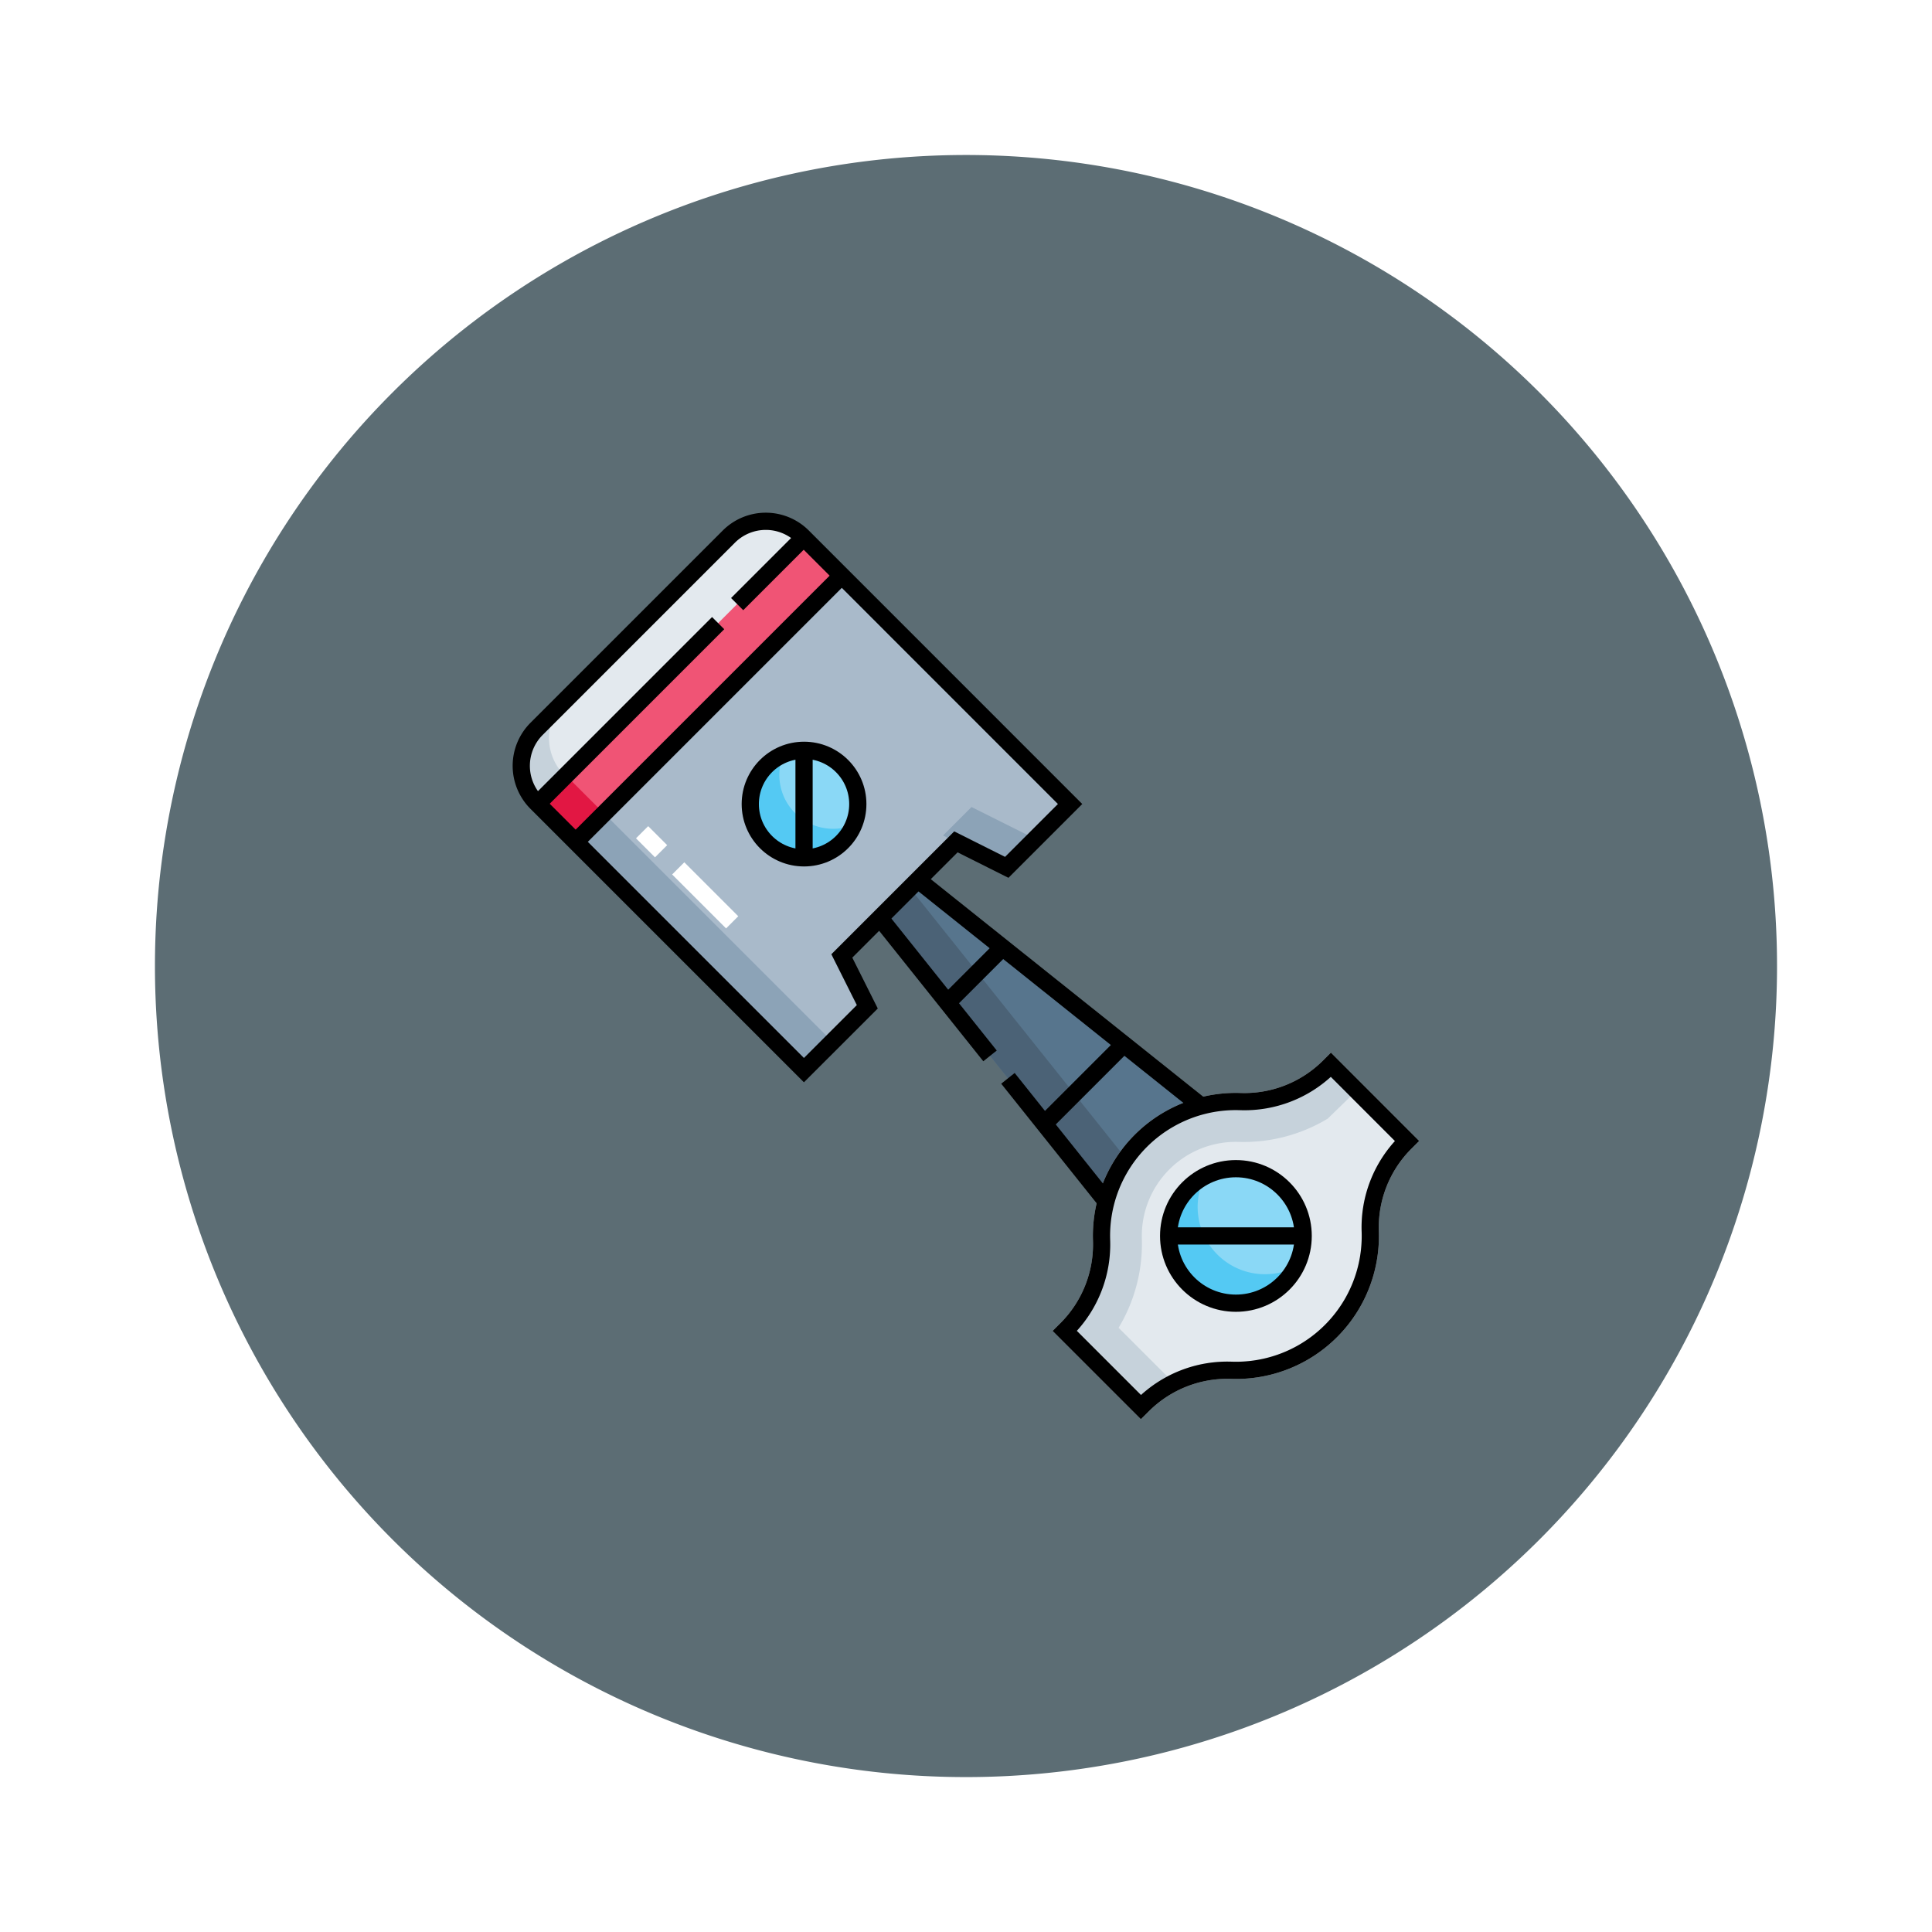 <svg xmlns="http://www.w3.org/2000/svg" xmlns:xlink="http://www.w3.org/1999/xlink" width="112.221" height="112.221" viewBox="0 0 112.221 112.221">
  <defs>
    <filter id="Path_921827" x="0" y="0" width="112.221" height="112.221" filterUnits="userSpaceOnUse">
      <feOffset input="SourceAlpha"/>
      <feGaussianBlur stdDeviation="3" result="blur"/>
      <feFlood flood-color="#fff" flood-opacity="0.659"/>
      <feComposite operator="in" in2="blur"/>
      <feComposite in="SourceGraphic"/>
    </filter>
  </defs>
  <g id="Group_1121566" data-name="Group 1121566" transform="translate(-4064.89 5518.553)">
    <g transform="matrix(1, 0, 0, 1, 4064.89, -5518.55)" filter="url(#Path_921827)">
      <path id="Path_921827-2" data-name="Path 921827" d="M47.11,0A47.11,47.11,0,1,1,0,47.11,47.11,47.11,0,0,1,47.11,0Z" transform="translate(9 9)" fill="#5c6d74"/>
    </g>
    <g id="Group_1120376" data-name="Group 1120376" transform="translate(20.5 515.058)">
      <rect id="Rectangle_409920" data-name="Rectangle 409920" width="63" height="63" transform="translate(4069.5 -6008.5)" fill="none"/>
      <g id="Group_1120347" data-name="Group 1120347" transform="translate(4074.668 -6003.331)">
        <g id="Group_1120345" data-name="Group 1120345" transform="translate(0 0)">
          <g id="Group_1120344" data-name="Group 1120344" transform="translate(0 0)">
            <path id="Path_917064" data-name="Path 917064" d="M23.849,8.389a3.035,3.035,0,0,0-4.292,0L8.389,19.557a3.035,3.035,0,0,0,0,4.292l.056.056L20.087,13.251l3.818-4.806Z" transform="translate(-7.5 -7.5)" fill="#e3e9ee"/>
            <path id="Path_917065" data-name="Path 917065" d="M53.29,37.83,37.83,53.29,51.091,66.551l3.679-3.679-1.477-2.954,6.626-6.626,2.954,1.477,3.679-3.679Z" transform="translate(-34.672 -34.672)" fill="#a9baca"/>
            <g id="Group_1120342" data-name="Group 1120342" transform="translate(3.158 16.597)">
              <path id="Path_917066" data-name="Path 917066" d="M248.189,168.761l-3.7-1.848-1.653,1.653,3.7,1.848Z" transform="translate(-221.494 -166.913)" fill="#8ca3b7"/>
              <rect id="Rectangle_410787" data-name="Rectangle 410787" width="2.337" height="18.754" transform="translate(0 2.021) rotate(-45)" fill="#8ca3b7"/>
            </g>
            <rect id="Rectangle_410788" data-name="Rectangle 410788" width="21.864" height="3.129" transform="translate(0.945 16.405) rotate(-45)" fill="#f05475"/>
            <rect id="Rectangle_410789" data-name="Rectangle 410789" width="2.329" height="3.129" transform="translate(0.945 16.405) rotate(-45)" fill="#e21743"/>
            <path id="Path_917067" data-name="Path 917067" d="M10.058,112.165,10,112.109a3.035,3.035,0,0,1,0-4.292L8.389,109.43a3.035,3.035,0,0,0,0,4.292l.056.056Z" transform="translate(-7.5 -97.373)" fill="#c6d2db"/>
            <path id="Path_917068" data-name="Path 917068" d="M220.7,226.221l-13.138-16.454,2.209-2.209,16.139,12.886Z" transform="translate(-186.729 -186.729)" fill="#57758d"/>
            <path id="Path_917069" data-name="Path 917069" d="M209.3,212.048l-1.741,1.741L220.7,230.243l1.661-1.842Z" transform="translate(-186.729 -190.752)" fill="#4b6276"/>
            <path id="Path_917070" data-name="Path 917070" d="M326.177,310.718l-.136.136a6.959,6.959,0,0,1-5.15,2,7.8,7.8,0,0,0-8.037,8.037,6.958,6.958,0,0,1-2,5.15l-.136.136,4.421,4.421.136-.135a6.959,6.959,0,0,1,5.15-2,7.8,7.8,0,0,0,8.037-8.037,6.958,6.958,0,0,1,2-5.15l.135-.135Z" transform="translate(-279.148 -279.149)" fill="#e3e9ee"/>
            <g id="Group_1120343" data-name="Group 1120343" transform="translate(31.569 31.569)">
              <path id="Path_917071" data-name="Path 917071" d="M313.846,325.994a9.452,9.452,0,0,0,1.351-5.171,5.462,5.462,0,0,1,5.625-5.625,9.455,9.455,0,0,0,5.171-1.351l1.68-1.633-1.5-1.5-.136.136a6.958,6.958,0,0,1-5.15,2,7.8,7.8,0,0,0-8.037,8.037,6.959,6.959,0,0,1-2,5.15l-.136.136,4.421,4.421.136-.136a6.746,6.746,0,0,1,1.771-1.27Z" transform="translate(-310.719 -310.719)" fill="#c6d2db"/>
            </g>
            <path id="Path_917072" data-name="Path 917072" d="M326.177,310.718l-.136.136a6.959,6.959,0,0,1-5.15,2,7.8,7.8,0,0,0-8.037,8.037,6.958,6.958,0,0,1-2,5.15l-.136.136,4.421,4.421.136-.135a6.959,6.959,0,0,1,5.15-2,7.8,7.8,0,0,0,8.037-8.037,6.958,6.958,0,0,1,2-5.15l.135-.135Z" transform="translate(-279.148 -279.149)" fill="none" stroke="#c6d2db" stroke-miterlimit="10" stroke-width="1"/>
            <circle id="Ellipse_12006" data-name="Ellipse 12006" cx="3.907" cy="3.907" r="3.907" transform="translate(37.603 37.603)" fill="#8ad8f6"/>
            <path id="Path_917073" data-name="Path 917073" d="M371.5,377.388a3.908,3.908,0,0,1-.711-4.553,3.907,3.907,0,1,0,5.263,5.263A3.908,3.908,0,0,1,371.5,377.388Z" transform="translate(-331.067 -334.798)" fill="#54c9f3"/>
            <circle id="Ellipse_12007" data-name="Ellipse 12007" cx="3.123" cy="3.123" r="3.123" transform="translate(13.302 13.302)" fill="#8ad8f6"/>
            <path id="Path_917074" data-name="Path 917074" d="M137.87,140.961a3.124,3.124,0,0,1-.677-3.406,3.123,3.123,0,1,0,4.082,4.082A3.124,3.124,0,0,1,137.87,140.961Z" transform="translate(-121.965 -124.014)" fill="#54c9f3"/>
            <line id="Line_752" data-name="Line 752" x2="1.104" y2="1.104" transform="translate(7.018 18.061)" fill="none" stroke="#fff" stroke-miterlimit="10" stroke-width="1"/>
            <line id="Line_753" data-name="Line 753" x2="3.134" y2="3.134" transform="translate(9.117 20.16)" fill="none" stroke="#fff" stroke-miterlimit="10" stroke-width="1"/>
          </g>
        </g>
        <g id="Group_1120346" data-name="Group 1120346" transform="translate(0 0)">
          <line id="Line_754" data-name="Line 754" x1="10.491" y2="10.491" transform="translate(0.945 5.915)" fill="none" stroke="#000" stroke-miterlimit="10" stroke-width="1"/>
          <line id="Line_755" data-name="Line 755" x1="3.865" y2="3.865" transform="translate(12.54 0.945)" fill="none" stroke="#000" stroke-miterlimit="10" stroke-width="1"/>
          <line id="Line_756" data-name="Line 756" x1="15.46" y2="15.46" transform="translate(3.158 3.158)" fill="none" stroke="#000" stroke-miterlimit="10" stroke-width="1"/>
          <path id="Path_917075" data-name="Path 917075" d="M19.557,8.389,8.389,19.557a3.035,3.035,0,0,0,0,4.292l15.53,15.53L27.6,35.7,26.12,32.746l6.626-6.626L35.7,27.6l3.679-3.679L23.849,8.389A3.035,3.035,0,0,0,19.557,8.389Z" transform="translate(-7.5 -7.5)" fill="none" stroke="#000" stroke-miterlimit="10" stroke-width="1"/>
          <circle id="Ellipse_12008" data-name="Ellipse 12008" cx="3.123" cy="3.123" r="3.123" transform="translate(13.302 13.302)" fill="none" stroke="#000" stroke-miterlimit="10" stroke-width="1"/>
          <line id="Line_757" data-name="Line 757" y2="6.247" transform="translate(16.426 13.302)" fill="none" stroke="#000" stroke-miterlimit="10" stroke-width="1"/>
          <line id="Line_758" data-name="Line 758" x1="7.814" transform="translate(37.603 41.51)" fill="none" stroke="#000" stroke-miterlimit="10" stroke-width="1"/>
          <circle id="Ellipse_12009" data-name="Ellipse 12009" cx="3.907" cy="3.907" r="3.907" transform="translate(37.603 37.603)" fill="none" stroke="#000" stroke-miterlimit="10" stroke-width="1"/>
          <path id="Path_917076" data-name="Path 917076" d="M326.177,310.718l-.136.136a6.959,6.959,0,0,1-5.15,2,7.8,7.8,0,0,0-8.037,8.037,6.958,6.958,0,0,1-2,5.15l-.136.136,4.421,4.421.136-.135a6.959,6.959,0,0,1,5.15-2,7.8,7.8,0,0,0,8.037-8.037,6.958,6.958,0,0,1,2-5.15l.135-.135Z" transform="translate(-279.148 -279.149)" fill="none" stroke="#000" stroke-miterlimit="10" stroke-width="1"/>
          <line id="Line_759" data-name="Line 759" x2="5.697" y2="7.136" transform="translate(28.269 32.356)" fill="none" stroke="#000" stroke-miterlimit="10" stroke-width="1"/>
          <line id="Line_760" data-name="Line 760" x2="6.399" y2="8.015" transform="translate(20.829 23.037)" fill="none" stroke="#000" stroke-miterlimit="10" stroke-width="1"/>
          <line id="Line_761" data-name="Line 761" x2="16.454" y2="13.138" transform="translate(23.037 20.829)" fill="none" stroke="#000" stroke-miterlimit="10" stroke-width="1"/>
          <line id="Line_762" data-name="Line 762" y1="3.576" x2="3.576" transform="translate(24.565 24.572)" fill="none" stroke="#000" stroke-miterlimit="10" stroke-width="1"/>
          <line id="Line_763" data-name="Line 763" y1="4.294" x2="4.294" transform="translate(30.552 30.528)" fill="none" stroke="#000" stroke-miterlimit="10" stroke-width="1"/>
        </g>
      </g>
    </g>
  </g>
</svg>
